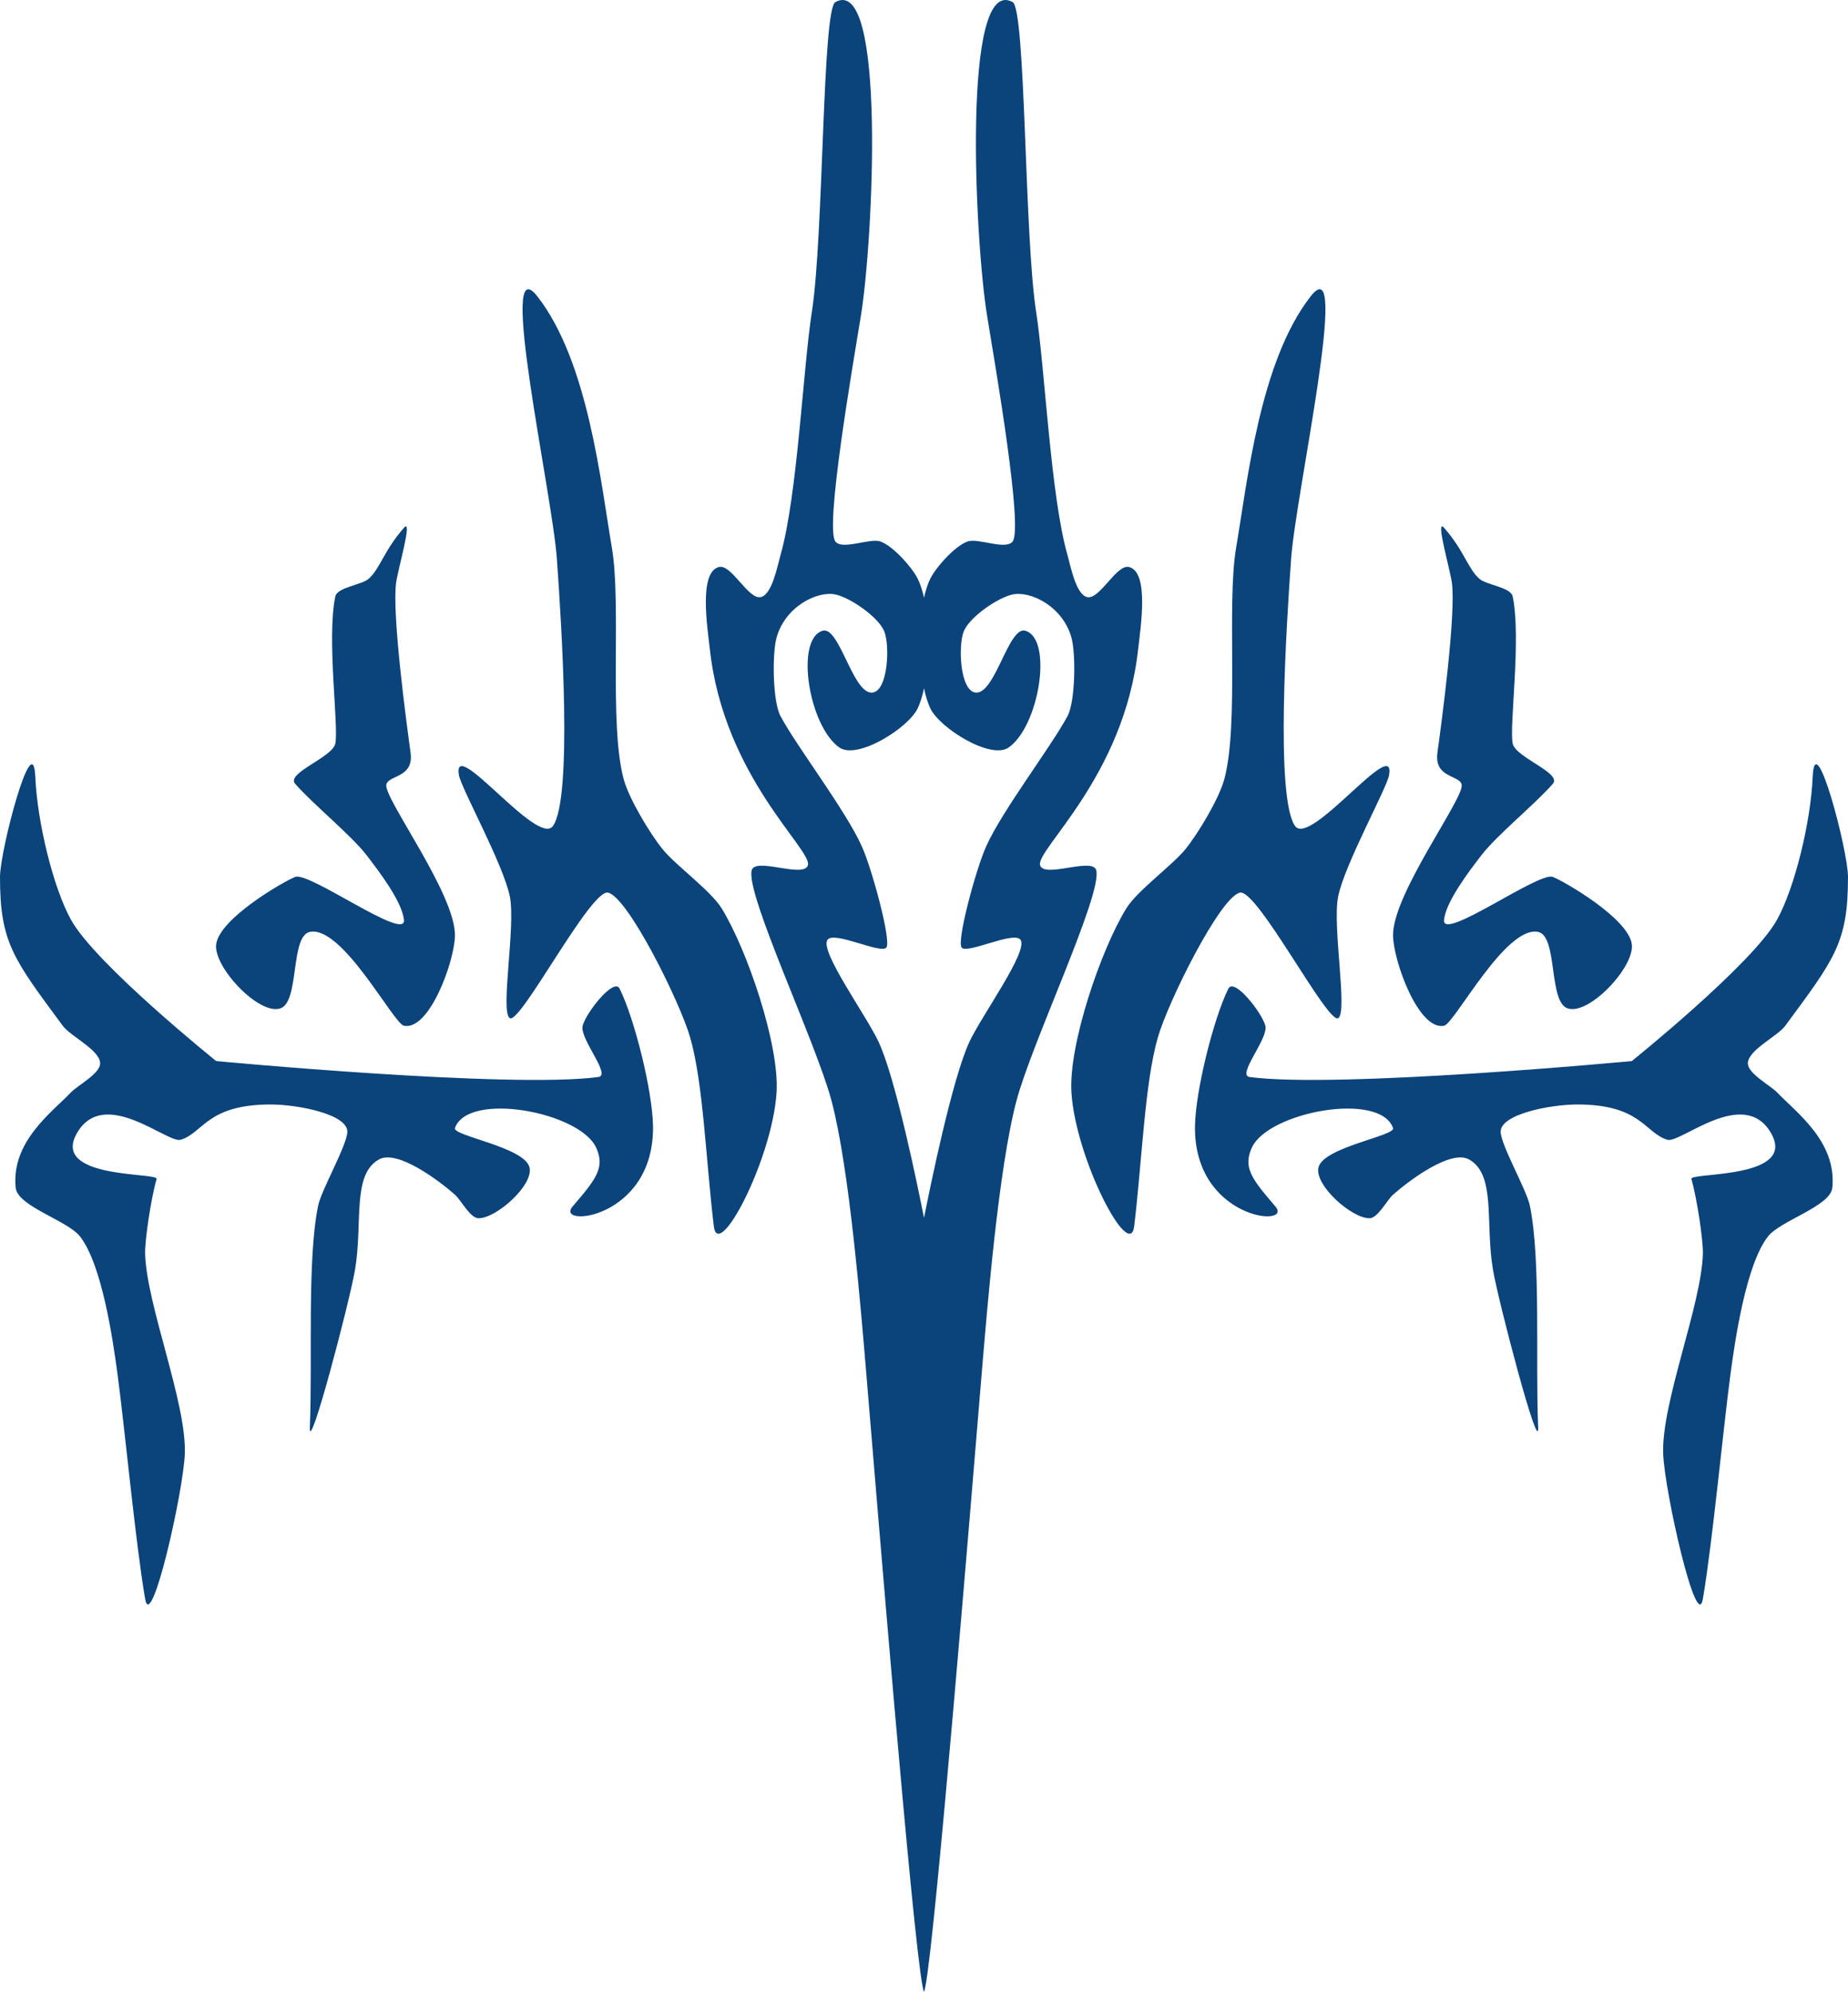 <?xml version="1.0" encoding="UTF-8" standalone="no"?>
<!-- Created with Inkscape (http://www.inkscape.org/) -->

<svg
   xmlns:dc="http://purl.org/dc/elements/1.1/"
   xmlns:cc="http://creativecommons.org/ns#"
   xmlns:rdf="http://www.w3.org/1999/02/22-rdf-syntax-ns#"
   xmlns:svg="http://www.w3.org/2000/svg"
   xmlns="http://www.w3.org/2000/svg"
   version="1.1"
   width="471.192"
   height="507.719"
   id="svg3127">
  <defs
     id="defs3129" />
  <g
     transform="translate(257.361,-297.409)"
     id="layer1">
    <g
       transform="translate(2361.821,964.938)"
       id="Sapphire">
      <g
         id="g130">
        <path
           d="m -2316.99,-451 c 3.263,-3.981 8.681,-13.024 10,-18 3.786,-14.275 0.506,-44.443 3,-59 2.818,-16.451 5.995,-47.379 19,-64 10.351,-13.229 -3.819,50.245 -5,67 -1.195,16.959 -4.03,60.786 1,68 3.851,5.522 25.683,-23.317 24,-13 -0.544,3.333 -11.343,22.761 -13,31 -1.528,7.598 2.521,29.554 0,31 -2.702,1.551 -20.561,-32.835 -25,-32 -5,0.94 -18.359,27.749 -21,37 -3.319,11.629 -3.971,31 -6,48 -1.113,9.327 -14.894,-17 -16,-34 -0.796,-12.234 7.552,-36.573 14,-47 2.789,-4.511 11.638,-10.898 15,-15 z"
           id="path132"
           style="fill:#0b437b" />
        <path
           d="m -2250.99,-533 c 5.19,5.916 6.044,10.375 9,13 1.798,1.596 8.008,2.147 8.5,4.5 2.245,10.737 -0.905,33.074 0,37.5 0.727,3.55 12.626,7.514 10.25,10.25 -4.416,5.083 -14.325,13.128 -18.25,18.25 -2.896,3.778 -9.071,11.759 -9.5,16.5 -0.5,5.526 24.216,-12.437 27.75,-11 3.214,1.307 19.202,10.584 20.125,17.125 0.809,5.732 -10.894,18.239 -16.375,16.375 -4.95,-1.684 -2.422,-18.544 -7.563,-19.5 -8.321,-1.547 -21.267,23.407 -23.938,23.938 -6.465,1.283 -12.876,-16.347 -13,-22.938 -0.199,-10.571 18.141,-35.018 17.5,-38.5 -0.464,-2.522 -7.088,-1.645 -6.184,-8.183 1.109,-8.021 4.766,-35.375 3.684,-43.317 -0.477,-3.503 -4.331,-16.658 -1.999,-14 z"
           id="path134"
           style="fill:#0b437b" />
        <path
           d="m -2184.99,-260 c -1.551,9.051 -9.784,-27.416 -10.125,-37 -0.462,-12.99 9.798,-38.005 10.125,-51 0.084,-3.334 -1.473,-13.952 -2.932,-19.018 -0.499,-1.732 27.25,0.13 20.254,-11.78 -6.947,-11.827 -23.071,2.803 -26.385,1.798 -5.771,-1.751 -6.688,-9 -22.938,-9 -7,0 -19.69,2.507 -19.563,7 0.098,3.419 6.616,14.783 7.438,18.75 2.861,13.82 1.406,39.75 2.125,56.5 0.339,7.898 -10.071,-31.727 -11.5,-40 -2.072,-12 0.861,-24.362 -6.141,-28.25 -4.666,-2.591 -15.37,5.454 -19.359,9 -1.586,1.409 -3.878,5.979 -6,6 -4.596,0.045 -14.168,-8.555 -13,-13 1.364,-5.191 19.712,-8 19,-10 -3.354,-9.421 -31.852,-4.1 -36,5 -2.319,5.087 0,8 6,15 4.717,5.503 -20.854,3.334 -20.5,-20.5 0.134,-9.004 4.732,-27.398 8.5,-35 1.481,-2.989 8.631,6.2 9.438,9.438 0.825,3.314 -7.386,12.612 -4,13.063 22.563,3 97.438,-4.063 97.438,-4.063 0,0 30.783,-24.726 37.031,-36.031 4.542,-8.217 8.6,-24.913 9.094,-36.438 0.567,-13.244 8.997,18.764 9,25.531 0.01,16.73 -3.414,20.897 -16,37.938 -2.002,2.71 -9.448,6.162 -9.531,9.531 -0.065,2.662 5.692,5.605 7.531,7.531 4.833,5.06 15.182,12.5 14,24.234 -0.474,4.707 -13.208,8.349 -16.383,12.383 -5.596,7.11 -8.413,26.296 -9.617,35.383 -1.886,14.232 -4.575,42.849 -7,57 z"
           id="path136"
           style="fill:#0b437b" />
        <path
           d="m -2450.182,-451 c -3.263,-3.981 -8.681,-13.024 -10,-18 -3.786,-14.275 -0.506,-44.443 -3,-59 -2.818,-16.451 -5.995,-47.379 -19,-64 -10.351,-13.229 3.819,50.245 5,67 1.195,16.959 4.03,60.786 -1,68 -3.851,5.522 -25.683,-23.317 -24,-13 0.544,3.333 11.343,22.761 13,31 1.528,7.598 -2.521,29.554 0,31 2.702,1.551 20.561,-32.835 25,-32 5,0.94 18.359,27.749 21,37 3.319,11.629 3.971,31 6,48 1.113,9.327 14.894,-17 16,-34 0.796,-12.234 -7.552,-36.573 -14,-47 -2.789,-4.511 -11.638,-10.898 -15,-15 z"
           id="path138"
           style="fill:#0b437b" />
        <path
           d="m -2331.32,-523 c -3.189,-0.78 -7.47,8.41 -10.67,7.67 -2.87,-0.67 -4.19,-7.84 -5,-10.67 -4.31,-15.02 -5.76,-47.61 -8,-62 -3.05,-19.57 -2.62,-77.13 -6,-79 -13,-7.19 -9.62,60.95 -6.5,80 2.24,13.69 9.2,54 6.5,57.5 -1.76,2.28 -8.79,-0.96 -11.5,0 -3.17,1.12 -8.01,6.49 -9.5,9.5 -0.65,1.31 -1.18,2.96 -1.59,4.84 -0.42,-1.88 -0.95,-3.53 -1.601,-4.84 -1.5,-3.01 -6.339,-8.38 -9.5,-9.5 -2.71,-0.96 -9.74,2.28 -11.5,0 -2.7,-3.5 4.26,-43.81 6.5,-57.5 3.12,-19.05 6.5,-87.19 -6.5,-80 -3.38,1.87 -2.95,59.43 -6,79 -2.24,14.39 -3.69,46.98 -8,62 -0.81,2.83 -2.13,10 -5,10.67 -3.2,0.74 -7.48,-8.45 -10.67,-7.67 -5.26,1.28 -2.92,15.62 -2.33,21 3.57,32.47 26.1,51.02 25,55 -0.96,3.47 -13.47,-2.16 -14.34,1.33 -1.53,6.19 16.34,43.67 20.34,58.67 4.61,17.29 7.51,53.17 9,71 2.69,32.16 11.56,140.87 14.24,154.83 0.13,0.7 0.25,1.16 0.36,1.36 0.1,-0.2 0.22,-0.66 0.35,-1.36 2.681,-13.96 11.55,-122.67 14.24,-154.83 1.49,-17.83 4.39,-53.71 9,-71 4,-15 21.87,-52.48 20.33,-58.67 -0.86,-3.49 -13.37,2.14 -14.33,-1.33 -1.1,-3.98 21.43,-22.53 25,-55 0.591,-5.38 2.93,-19.72 -2.329,-21 z m -15.67,38 c -4.3,8.01 -16.66,24.05 -20.78,33.29 -2.6,5.82 -7.529,24.04 -6.22,25.71 1.37,1.74 13.28,-4.28 15,-2 2.13,2.83 -9.74,19.08 -13,26 -4.37,9.3 -10.04,37.06 -11.59,44.91 -1.561,-7.851 -7.23,-35.61 -11.6,-44.91 -3.26,-6.92 -15.13,-23.17 -13,-26 1.72,-2.28 13.63,3.74 15,2 1.31,-1.67 -3.62,-19.89 -6.22,-25.71 -4.12,-9.24 -16.48,-25.28 -20.78,-33.29 -2.01,-3.75 -2.14,-15.91 -1,-20 2.23,-8 10.45,-11.97 15,-11 3.84,0.82 11.1,5.83 12.5,9.5 1.41,3.69 0.91,14.97 -3,15.5 -5.02,0.68 -8.43,-17.02 -12.75,-15.75 -7.08,2.08 -3.57,24.24 4.25,29.75 4.57,3.22 17.62,-4.94 20,-10 0.65,-1.38 1.181,-3.12 1.601,-5.09 0.41,1.97 0.939,3.71 1.59,5.09 2.38,5.06 15.43,13.22 20,10 7.82,-5.51 11.33,-27.67 4.25,-29.75 -4.32,-1.27 -7.73,16.43 -12.75,15.75 -3.91,-0.53 -4.41,-11.81 -3,-15.5 1.4,-3.67 8.66,-8.68 12.5,-9.5 4.55,-0.97 12.77,3 15,11 1.138,4.09 1.009,16.25 -1.001,20 z"
           id="path140"
           style="fill:#0b437b" />
        <path
           d="m -2516.182,-533 c -5.19,5.916 -6.044,10.375 -9,13 -1.798,1.596 -8.008,2.147 -8.5,4.5 -2.245,10.737 0.905,33.074 0,37.5 -0.727,3.55 -12.626,7.514 -10.25,10.25 4.416,5.083 14.325,13.128 18.25,18.25 2.896,3.778 9.071,11.759 9.5,16.5 0.5,5.526 -24.216,-12.437 -27.75,-11 -3.214,1.307 -19.202,10.584 -20.125,17.125 -0.809,5.732 10.894,18.239 16.375,16.375 4.95,-1.684 2.422,-18.544 7.563,-19.5 8.321,-1.547 21.267,23.407 23.938,23.938 6.465,1.283 12.876,-16.347 13,-22.938 0.199,-10.571 -18.141,-35.018 -17.5,-38.5 0.464,-2.522 7.088,-1.645 6.184,-8.183 -1.109,-8.021 -4.766,-35.375 -3.684,-43.317 0.477,-3.503 4.331,-16.658 1.999,-14 z"
           id="path142"
           style="fill:#0b437b" />
        <path
           d="m -2582.182,-260 c 1.551,9.051 9.784,-27.416 10.125,-37 0.462,-12.99 -9.798,-38.005 -10.125,-51 -0.084,-3.334 1.473,-13.952 2.932,-19.018 0.499,-1.732 -27.25,0.13 -20.254,-11.78 6.947,-11.827 23.071,2.803 26.385,1.798 5.771,-1.751 6.688,-9 22.938,-9 7,0 19.69,2.507 19.563,7 -0.098,3.419 -6.616,14.783 -7.438,18.75 -2.861,13.82 -1.406,39.75 -2.125,56.5 -0.339,7.898 10.071,-31.727 11.5,-40 2.072,-12 -0.861,-24.362 6.141,-28.25 4.666,-2.591 15.37,5.454 19.359,9 1.586,1.409 3.878,5.979 6,6 4.596,0.045 14.168,-8.555 13,-13 -1.364,-5.191 -19.712,-8 -19,-10 3.354,-9.421 31.852,-4.1 36,5 2.319,5.087 0,8 -6,15 -4.717,5.503 20.854,3.334 20.5,-20.5 -0.134,-9.004 -4.732,-27.398 -8.5,-35 -1.481,-2.989 -8.631,6.2 -9.438,9.438 -0.825,3.314 7.386,12.612 4,13.063 -22.563,3 -97.438,-4.063 -97.438,-4.063 0,0 -30.783,-24.726 -37.031,-36.031 -4.542,-8.217 -8.6,-24.913 -9.094,-36.438 -0.567,-13.244 -8.997,18.764 -9,25.531 -0.01,16.73 3.414,20.897 16,37.938 2.002,2.71 9.448,6.162 9.531,9.531 0.065,2.662 -5.692,5.605 -7.531,7.531 -4.833,5.06 -15.182,12.5 -14,24.234 0.474,4.707 13.208,8.349 16.383,12.383 5.596,7.11 8.413,26.296 9.617,35.383 1.886,14.232 4.576,42.849 7,57 z"
           id="path144"
           style="fill:#0b437b" />
      </g>
    </g>
  </g>
</svg>
